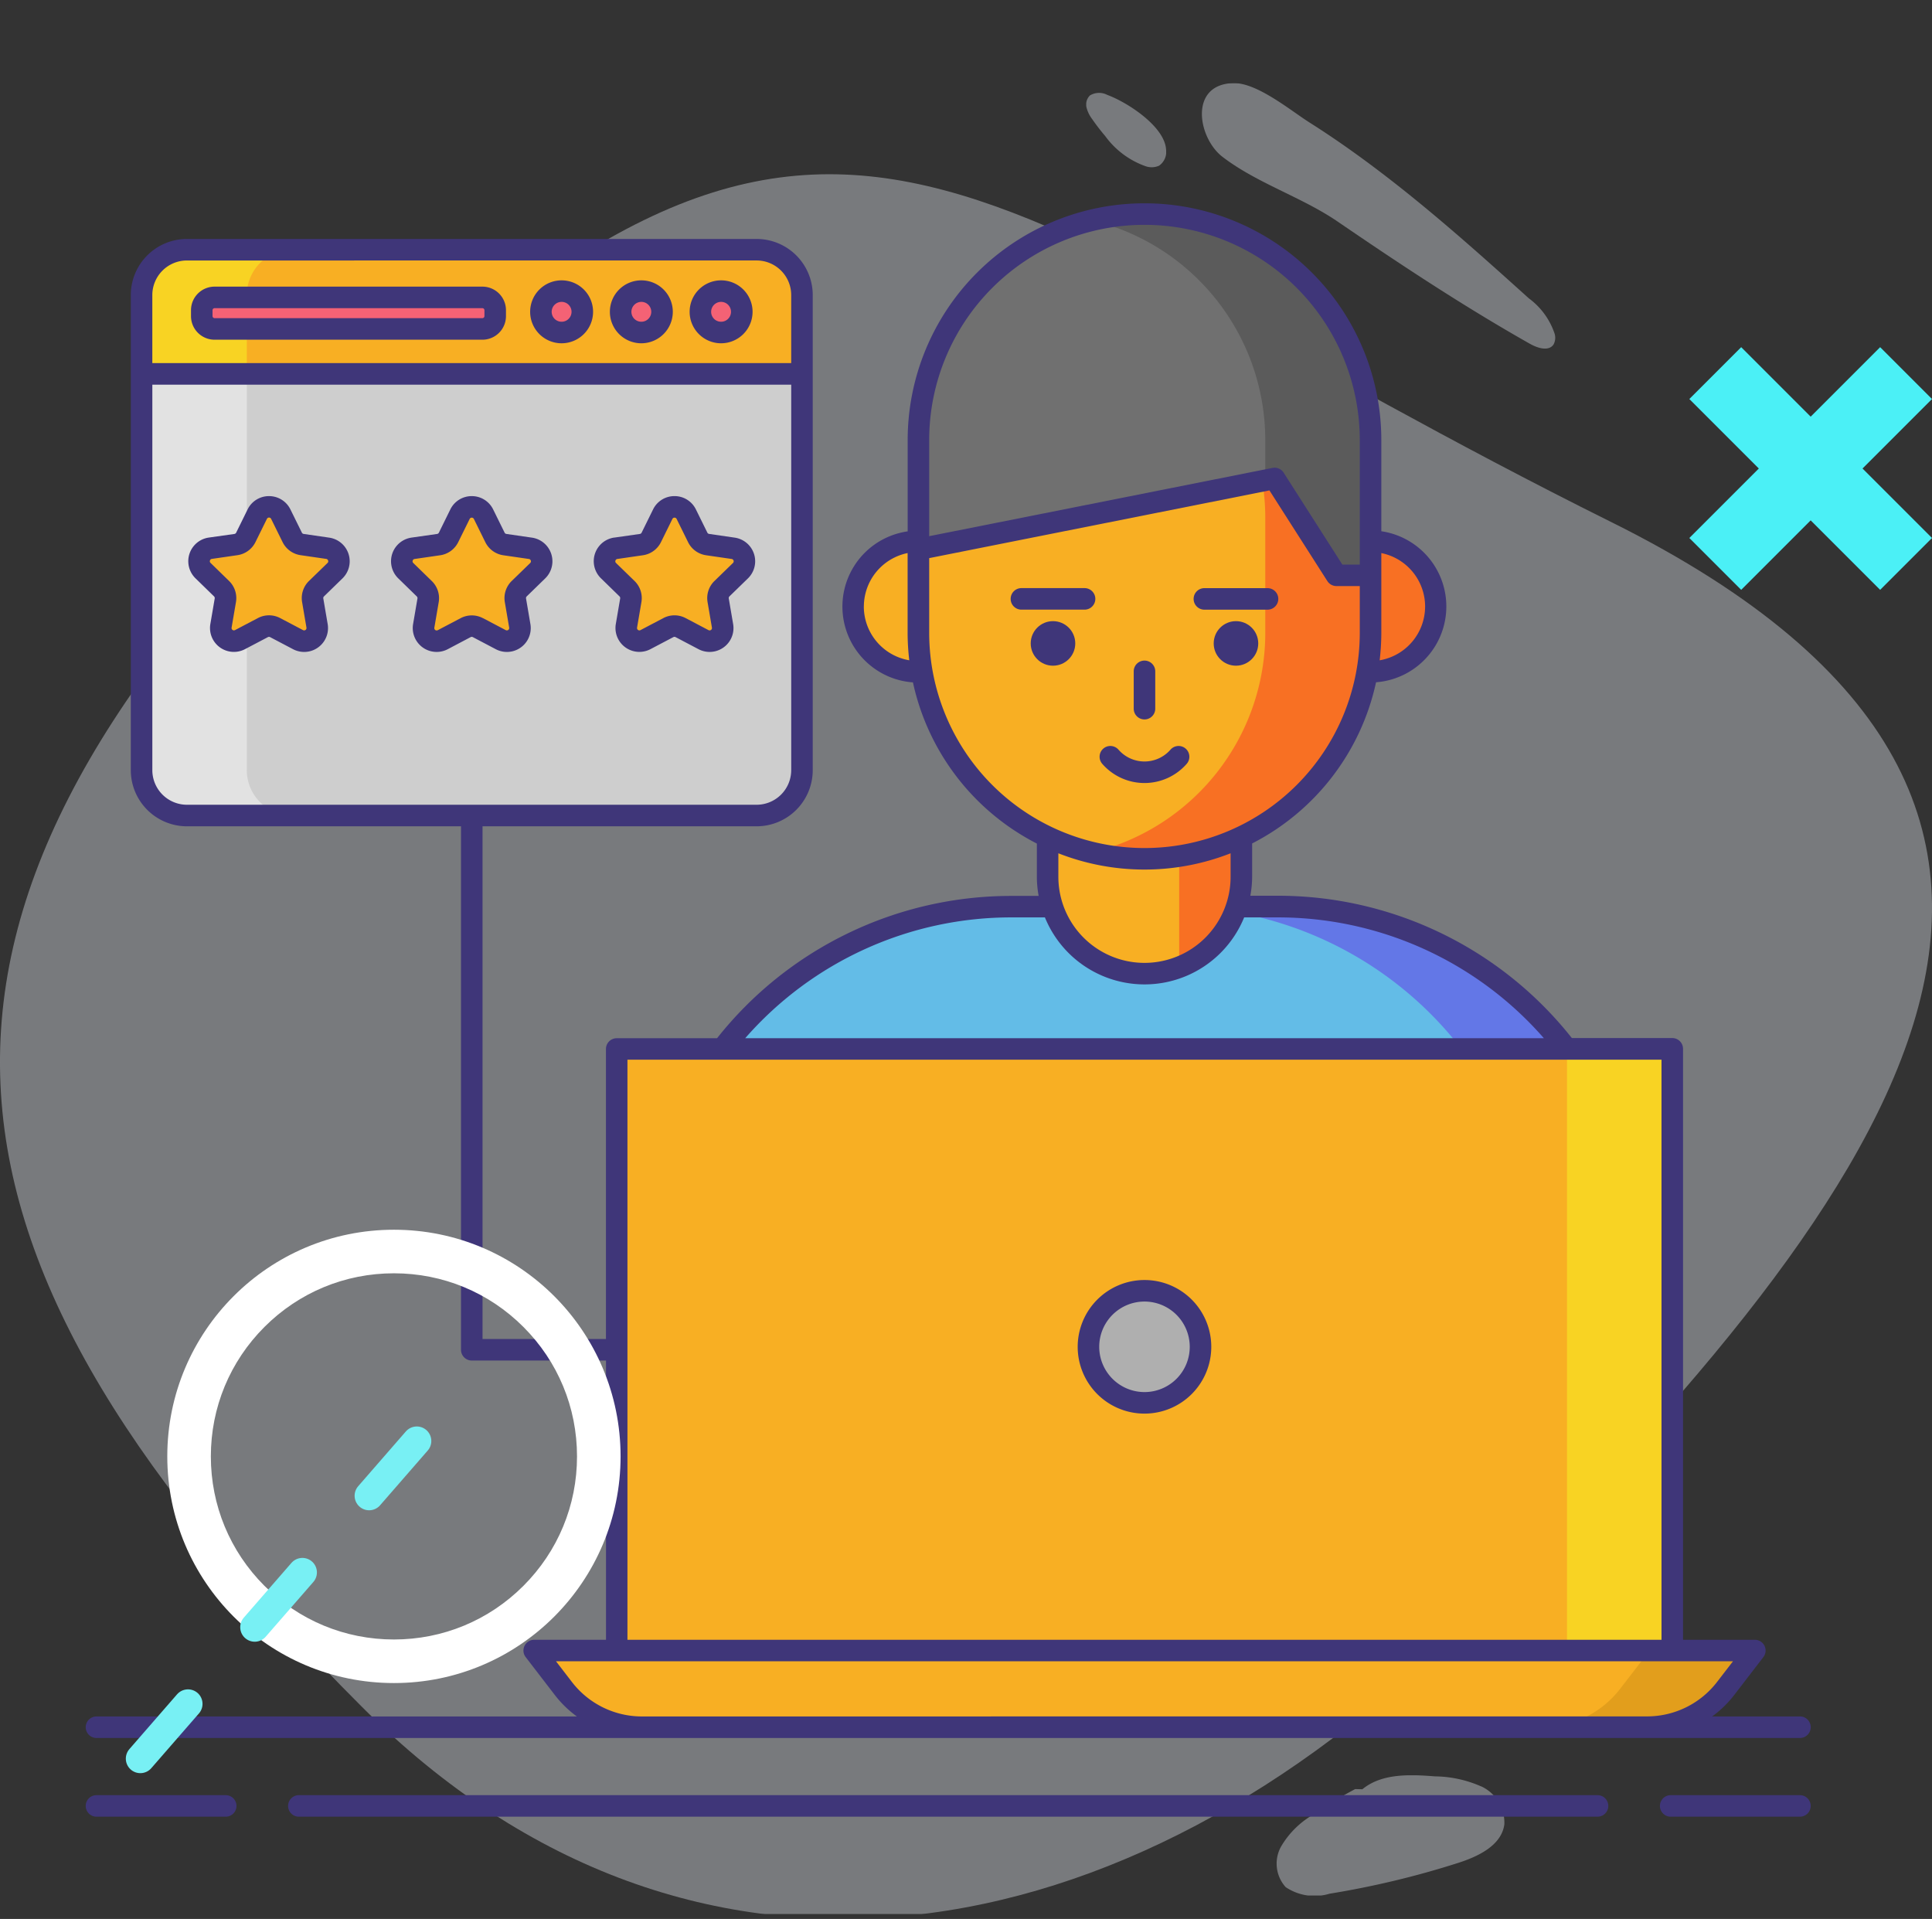 <svg xmlns="http://www.w3.org/2000/svg" xmlns:xlink="http://www.w3.org/1999/xlink" width="133.056" height="132.146" viewBox="0 0 133.056 132.146">
  <rect x="0" y="0" width="133.056" height="132.146" fill="#333333" stroke="none"/>
  <defs>
    <clipPath id="clip-path">
      <rect id="Rectángulo_376236" data-name="Rectángulo 376236" width="133.056" height="132.146" transform="translate(0 -12)" fill="#bec2c8"/>
    </clipPath>
    <clipPath id="clip-path-2">
      <rect id="Rectángulo_376235" data-name="Rectángulo 376235" width="133.056" height="126.095" transform="translate(0 -6.616)" fill="#bec2c8"/>
    </clipPath>
    <clipPath id="clip-path-3">
      <rect id="Rectángulo_376230" data-name="Rectángulo 376230" width="133.056" height="120.146" fill="#bec2c8"/>
    </clipPath>
    <clipPath id="clip-path-4">
      <rect id="Rectángulo_376232" data-name="Rectángulo 376232" width="14.251" height="8.87" fill="#bec2c8"/>
    </clipPath>
    <clipPath id="clip-path-5">
      <rect id="Rectángulo_376231" data-name="Rectángulo 376231" width="24.328" height="18.284" fill="#bec2c8"/>
    </clipPath>
    <clipPath id="clip-path-6">
      <rect id="Rectángulo_376233" data-name="Rectángulo 376233" width="5.504" height="5.119" fill="#bec2c8"/>
    </clipPath>
    <clipPath id="clip-path-7">
      <rect id="Rectángulo_376234" data-name="Rectángulo 376234" width="15.686" height="8.278" fill="#bec2c8"/>
    </clipPath>
  </defs>
  <g id="Grupo_1072564" data-name="Grupo 1072564" transform="translate(-1236.757 -3178.544)">
    <g id="Grupo_1072562" data-name="Grupo 1072562">
      <g id="Grupo_1072541" data-name="Grupo 1072541" transform="translate(1236.757 3190.544)">
        <g id="Grupo_1072558" data-name="Grupo 1072558" clip-path="url(#clip-path)">
          <g id="Grupo_1072557" data-name="Grupo 1072557" transform="translate(0 0.338)">
            <g id="Grupo_1072556" data-name="Grupo 1072556" transform="translate(0 0)" clip-path="url(#clip-path-2)">
              <g id="Grupo_1072543" data-name="Grupo 1072543" transform="translate(0 -0.338)" opacity="0.5" style="mix-blend-mode: multiply;isolation: isolate">
                <g id="Grupo_1072542" data-name="Grupo 1072542">
                  <g id="Grupo_1072541-2" data-name="Grupo 1072541" clip-path="url(#clip-path-3)">
                    <path id="Trazado_821337" data-name="Trazado 821337" d="M100.618,100C77.8,122.82,47.765,128.378,24.944,105.557-6.018,74.6-9.331,51.974,21.63,21.012,57.5-14.856,65.545,1.374,110.968,23.952,151.1,43.9,129.75,70.867,100.618,100" transform="translate(0 0.001)" fill="#bec2c8"/>
                  </g>
                </g>
              </g>
              <g id="Grupo_1072549" data-name="Grupo 1072549" transform="translate(12.96 8.06)" opacity="0.5" style="mix-blend-mode: multiply;isolation: isolate">
                <g id="Grupo_1072548" data-name="Grupo 1072548">
                  <g id="Grupo_1072547" data-name="Grupo 1072547" clip-path="url(#clip-path-4)">
                    <path id="Trazado_821339" data-name="Trazado 821339" d="M156.927,108.628a3.575,3.575,0,0,0,3.022,1.723,7.58,7.58,0,0,0,3.5-.865,27.187,27.187,0,0,0,5.782-3.853,4.99,4.99,0,0,0,1.437-1.626,1.806,1.806,0,0,0-.241-2.035,2.488,2.488,0,0,0-1.761-.487c-2.7.009-14.056,2.751-11.739,7.142" transform="translate(-156.618 -101.487)" fill="#bec2c8"/>
                  </g>
                </g>
              </g>
              <g id="Grupo_1072560" data-name="Grupo 1072560" transform="translate(-9 -10)">
                <g id="Grupo_1072546" data-name="Grupo 1072546" transform="translate(91.777 3.384)" opacity="0.5" style="mix-blend-mode: multiply;isolation: isolate">
                  <g id="Grupo_1072545" data-name="Grupo 1072545">
                    <g id="Grupo_1072544" data-name="Grupo 1072544" clip-path="url(#clip-path-5)">
                      <path id="Trazado_821338" data-name="Trazado 821338" d="M1131.743,62.932c.52.294,1.293.532,1.615.029a.969.969,0,0,0,.071-.725,4.977,4.977,0,0,0-1.778-2.443c-3.186-2.874-6.387-5.741-9.787-8.362-1.716-1.323-3.48-2.585-5.312-3.743-1.318-.834-3.644-2.78-5.29-2.716-3.033.117-2.4,3.779-.707,5.077,2.385,1.829,5.446,2.758,7.943,4.466,4.327,2.96,8.677,5.835,13.245,8.418" transform="translate(-1109.138 -44.97)" fill="#bec2c8"/>
                    </g>
                  </g>
                </g>
                <g id="Grupo_1072552" data-name="Grupo 1072552" transform="translate(83.808 4.06)" opacity="0.5" style="mix-blend-mode: multiply;isolation: isolate">
                  <g id="Grupo_1072551" data-name="Grupo 1072551">
                    <g id="Grupo_1072550" data-name="Grupo 1072550" clip-path="url(#clip-path-6)">
                      <path id="Trazado_821340" data-name="Trazado 821340" d="M1014.273,53.279a1.214,1.214,0,0,0-1.191.04.868.868,0,0,0-.236.821,2.209,2.209,0,0,0,.386.8,14.607,14.607,0,0,0,.9,1.171,5.847,5.847,0,0,0,2.788,2.082,1.259,1.259,0,0,0,.923-.038,1.158,1.158,0,0,0,.483-1.112c-.1-1.606-2.705-3.275-4.055-3.764" transform="translate(-1012.827 -53.143)" fill="#bec2c8"/>
                    </g>
                  </g>
                </g>
              </g>
              <g id="Grupo_1072555" data-name="Grupo 1072555" transform="translate(87.92 109.917)" opacity="0.5" style="mix-blend-mode: multiply;isolation: isolate">
                <g id="Grupo_1072554" data-name="Grupo 1072554">
                  <g id="Grupo_1072553" data-name="Grupo 1072553" clip-path="url(#clip-path-7)">
                    <path id="Trazado_821341" data-name="Trazado 821341" d="M1076.6,1333.2a8.083,8.083,0,0,0-3.168-.686c-1.734-.136-3.66-.215-5,.888l-.495-.012a28.838,28.838,0,0,0-3,1.825,6.093,6.093,0,0,0-2.1,2.126,2.417,2.417,0,0,0,.314,2.8,3.564,3.564,0,0,0,3.022.453,61.087,61.087,0,0,0,8.838-2.115c1.4-.447,3.005-1.207,3.2-2.662a2.755,2.755,0,0,0-1.6-2.618" transform="translate(-1062.527 -1332.44)" fill="#bec2c8"/>
                  </g>
                </g>
              </g>
            </g>
          </g>
        </g>
      </g>
      <g id="Grupo_1072542-2" data-name="Grupo 1072542" transform="translate(3.33 5)">
        <path id="Trazado_821331" data-name="Trazado 821331" d="M13.141,0,8.356,4.786,3.571,0,0,3.572,4.785,8.357,0,13.142l3.571,3.571,4.785-4.785,4.785,4.785,3.571-3.571L11.927,8.357l4.785-4.785Z" transform="translate(1349.771 3197.451)" fill="#4bf0f6"/>
        <g id="opinion-del-cliente" transform="translate(1239.331 3187.544)">
          <g id="Grupo_1072572" data-name="Grupo 1072572" transform="translate(30.881 0.741)">
            <ellipse id="Elipse_10457" data-name="Elipse 10457" cx="4.498" cy="4.498" rx="4.498" ry="4.498" transform="translate(21.969 22.529)" fill="#f8af23"/>
            <ellipse id="Elipse_10458" data-name="Elipse 10458" cx="4.498" cy="4.498" rx="4.498" ry="4.498" transform="translate(53.106 22.529)" fill="#f87023"/>
            <path id="Trazado_821342" data-name="Trazado 821342" d="M31.194,161.53H99.849V138.8a25.2,25.2,0,0,0-25.2-25.2H56.4a25.2,25.2,0,0,0-25.2,25.2V161.53Z" transform="translate(-23.486 -65.901)" fill="#63bce7"/>
            <g id="Grupo_1072566" data-name="Grupo 1072566" transform="translate(43.91 47.693)">
              <path id="Trazado_821343" data-name="Trazado 821343" d="M31.193,113.594h7.249a25.2,25.2,0,0,1,25.2,25.2V161.53H56.4V138.8A25.2,25.2,0,0,0,31.193,113.594Z" transform="translate(-31.193 -113.594)" fill="#6377e7"/>
            </g>
            <path id="Trazado_821344" data-name="Trazado 821344" d="M93.82,103.711a6.672,6.672,0,0,0,6.672-6.672V91.6a6.672,6.672,0,1,0-13.344,0v5.437A6.672,6.672,0,0,0,93.82,103.711Z" transform="translate(-51.785 -51.404)" fill="#f8af23"/>
            <path id="Trazado_821345" data-name="Trazado 821345" d="M91.432,92.061V97.5a6.669,6.669,0,0,1-4.284,6.224V85.837A6.669,6.669,0,0,1,91.432,92.061Z" transform="translate(-42.724 -51.863)" fill="#f87023"/>
            <path id="Trazado_821346" data-name="Trazado 821346" d="M99.8,133.43H27.1v41.426H99.8Z" transform="translate(-21.417 -75.933)" fill="#f8af23"/>
            <g id="Grupo_1072567" data-name="Grupo 1072567" transform="translate(71.136 57.497)">
              <path id="Trazado_821347" data-name="Trazado 821347" d="M34.352,133.43H27.1v41.426h7.249Z" transform="translate(-27.103 -133.43)" fill="#f8d323"/>
            </g>
            <path id="Trazado_821348" data-name="Trazado 821348" d="M23,222.527H92.269a6.781,6.781,0,0,0,5.375-2.647l2.025-2.633H15.6l2.025,2.633A6.782,6.782,0,0,0,23,222.527Z" transform="translate(-15.599 -118.325)" fill="#f8af23"/>
            <g id="Grupo_1072568" data-name="Grupo 1072568" transform="translate(69.422 98.922)">
              <path id="Trazado_821349" data-name="Trazado 821349" d="M20.973,219.88,23,217.247h7.249l-2.025,2.633a6.781,6.781,0,0,1-5.375,2.647H15.6A6.781,6.781,0,0,0,20.973,219.88Z" transform="translate(-15.598 -217.247)" fill="#e29e1c"/>
            </g>
            <ellipse id="Elipse_10459" data-name="Elipse 10459" cx="3.859" cy="3.859" rx="3.859" ry="3.859" transform="translate(38.177 74.148)" fill="#afafaf"/>
            <path id="Trazado_821350" data-name="Trazado 821350" d="M84.717,66.975a15.569,15.569,0,0,0,15.569-15.569V43.5a15.569,15.569,0,1,0-31.137,0v7.908A15.569,15.569,0,0,0,84.717,66.975Z" transform="translate(-42.681 -22.576)" fill="#f8af23"/>
            <g id="Grupo_1072569" data-name="Grupo 1072569" transform="translate(38.411 5.354)">
              <path id="Trazado_821351" data-name="Trazado 821351" d="M81.093,51.406V43.5a15.572,15.572,0,0,0-11.944-15.14A15.566,15.566,0,0,1,88.342,43.5v7.908a15.566,15.566,0,0,1-19.193,15.14,15.572,15.572,0,0,0,11.944-15.14Z" transform="translate(-69.149 -27.93)" fill="#f87023"/>
            </g>
            <path id="Trazado_821352" data-name="Trazado 821352" d="M100.285,41.974H97.938L93.675,35.3,69.148,40.182V32.666a15.569,15.569,0,1,1,31.137,0Z" transform="translate(-42.681 -17.097)" fill="#707070"/>
            <g id="Grupo_1072570" data-name="Grupo 1072570" transform="translate(38.411 0)">
              <path id="Trazado_821353" data-name="Trazado 821353" d="M69.149,17.526a15.566,15.566,0,0,1,19.193,15.14v9.308H85.994L81.731,35.3l-.639.127V32.666A15.571,15.571,0,0,0,69.149,17.526Z" transform="translate(-69.149 -17.097)" fill="#5b5b5b"/>
            </g>
            <g id="Grupo_1072571" data-name="Grupo 1072571" transform="translate(34.2 28.034)">
              <ellipse id="Elipse_10460" data-name="Elipse 10460" cx="1.534" cy="1.534" rx="1.534" ry="1.534" transform="translate(12.602)" fill="#3f3679"/>
              <ellipse id="Elipse_10461" data-name="Elipse 10461" cx="1.534" cy="1.534" rx="1.534" ry="1.534" transform="translate(0)" fill="#3f3679"/>
            </g>
          </g>
          <path id="Trazado_821354" data-name="Trazado 821354" d="M151.5,61.028h39.236a3.124,3.124,0,0,0,3.124-3.124V25.188a3.124,3.124,0,0,0-3.124-3.124H151.5a3.124,3.124,0,0,0-3.124,3.124V57.9A3.124,3.124,0,0,0,151.5,61.028Z" transform="translate(-144.532 -18.868)" fill="#cecece"/>
          <g id="Grupo_1072573" data-name="Grupo 1072573" transform="translate(3.844 3.196)">
            <path id="Trazado_821355" data-name="Trazado 821355" d="M222.539,22.064h7.249a3.124,3.124,0,0,0-3.124,3.124V57.9a3.124,3.124,0,0,0,3.124,3.124h-7.249a3.124,3.124,0,0,1-3.124-3.124V25.188a3.124,3.124,0,0,1,3.124-3.124Z" transform="translate(-219.415 -22.064)" fill="#e2e2e2"/>
          </g>
          <path id="Trazado_821356" data-name="Trazado 821356" d="M148.377,25.186a3.121,3.121,0,0,1,3.121-3.121h39.24a3.121,3.121,0,0,1,3.121,3.121v5.432H148.377V25.186Z" transform="translate(-144.533 -18.869)" fill="#f8af23"/>
          <g id="Grupo_1072574" data-name="Grupo 1072574" transform="translate(3.845 3.196)">
            <path id="Trazado_821357" data-name="Trazado 821357" d="M222.54,22.064h7.249a3.121,3.121,0,0,0-3.121,3.121v5.432h-7.249V25.186A3.121,3.121,0,0,1,222.54,22.064Z" transform="translate(-219.419 -22.064)" fill="#f8d323"/>
          </g>
          <g id="Grupo_1072576" data-name="Grupo 1072576" transform="translate(7.99 6.047)">
            <g id="Grupo_1072575" data-name="Grupo 1072575" transform="translate(23.358 0)">
              <ellipse id="Elipse_10462" data-name="Elipse 10462" cx="1.425" cy="1.425" rx="1.425" ry="1.425" transform="translate(10.982)" fill="#f46275"/>
              <ellipse id="Elipse_10463" data-name="Elipse 10463" cx="1.425" cy="1.425" rx="1.425" ry="1.425" transform="translate(5.491)" fill="#f46275"/>
              <ellipse id="Elipse_10464" data-name="Elipse 10464" cx="1.425" cy="1.425" rx="1.425" ry="1.425" transform="translate(0)" fill="#f46275"/>
            </g>
            <path id="Trazado_821358" data-name="Trazado 821358" d="M192,30.881h18.448a.884.884,0,0,0,.881-.881v-.41a.883.883,0,0,0-.881-.881H192a.884.884,0,0,0-.881.881V30A.884.884,0,0,0,192,30.881Z" transform="translate(-191.122 -28.276)" fill="#f46275"/>
          </g>
          <g id="Grupo_1072577" data-name="Grupo 1072577" transform="translate(7.807 20.903)">
            <path id="Trazado_821359" data-name="Trazado 821359" d="M160.4,58.4l-.789,1.6a.9.9,0,0,1-.68.494l-1.763.256a.9.9,0,0,0-.5,1.541l1.276,1.244a.9.9,0,0,1,.26.8l-.3,1.757a.9.9,0,0,0,1.311.952l1.577-.829a.9.9,0,0,1,.841,0l1.577.829a.9.9,0,0,0,1.311-.952l-.3-1.757a.9.9,0,0,1,.26-.8l1.276-1.244a.9.9,0,0,0-.5-1.541l-1.763-.256a.9.9,0,0,1-.68-.494l-.789-1.6A.9.9,0,0,0,160.4,58.4Z" transform="translate(-128.469 -57.892)" fill="#f8af23"/>
            <path id="Trazado_821360" data-name="Trazado 821360" d="M188.651,58.4l-.789,1.6a.9.9,0,0,1-.68.494l-1.763.256a.9.9,0,0,0-.5,1.541l1.276,1.244a.9.9,0,0,1,.26.8l-.3,1.757a.9.9,0,0,0,1.311.952l1.577-.829a.9.9,0,0,1,.841,0l1.577.829a.9.9,0,0,0,1.311-.952l-.3-1.757a.9.9,0,0,1,.26-.8L194,62.285a.9.9,0,0,0-.5-1.541l-1.763-.256a.9.9,0,0,1-.68-.494l-.789-1.6A.9.9,0,0,0,188.651,58.4Z" transform="translate(-170.682 -57.892)" fill="#f8af23"/>
            <path id="Trazado_821361" data-name="Trazado 821361" d="M216.9,58.4l-.789,1.6a.9.9,0,0,1-.68.494l-1.763.256a.9.9,0,0,0-.5,1.541l1.276,1.244a.9.9,0,0,1,.26.8l-.3,1.757a.9.9,0,0,0,1.311.952l1.577-.829a.9.9,0,0,1,.841,0l1.577.829a.9.9,0,0,0,1.311-.952l-.3-1.757a.9.9,0,0,1,.26-.8l1.276-1.244a.9.9,0,0,0-.5-1.541l-1.763-.256a.9.9,0,0,1-.68-.494l-.789-1.6A.9.9,0,0,0,216.9,58.4Z" transform="translate(-212.894 -57.892)" fill="#f8af23"/>
          </g>
          <g id="Grupo_1072578" data-name="Grupo 1072578" transform="translate(0 0)">
            <path id="Trazado_821362" data-name="Trazado 821362" d="M8.561,237.4h8.9a.741.741,0,1,1,0,1.483h-8.9a.741.741,0,1,1,0-1.483Z" transform="translate(100.595 -127.777)" fill="#3f3679"/>
            <path id="Trazado_821363" data-name="Trazado 821363" d="M227.918,237.4h8.9a.741.741,0,1,1,0,1.483h-8.9a.741.741,0,1,1,0-1.483Z" transform="translate(-227.177 -127.777)" fill="#3f3679"/>
            <path id="Trazado_821364" data-name="Trazado 821364" d="M36.763,237.4H126.2a.741.741,0,1,1,0,1.483H36.762a.741.741,0,1,1,0-1.483Z" transform="translate(-22.083 -127.777)" fill="#3f3679"/>
            <path id="Trazado_821365" data-name="Trazado 821365" d="M8.561,121.283a.741.741,0,0,1,0-1.483H41.644a7.447,7.447,0,0,1-1.5-1.454l-2.025-2.633a.741.741,0,0,1,.588-1.193h4.944V95.29H34.406a.742.742,0,0,1-.741-.741V58.5H14.788a3.869,3.869,0,0,1-3.864-3.865V21.915a3.867,3.867,0,0,1,3.862-3.862H54.027a3.867,3.867,0,0,1,3.862,3.862V54.634A3.869,3.869,0,0,1,54.025,58.5H35.148V93.806h8.5V73.835a.742.742,0,0,1,.741-.741H51.3a25.826,25.826,0,0,1,20.314-9.8h1.834a7.412,7.412,0,0,1-.124-1.317V59.689a16.365,16.365,0,0,1-8.534-11.1,5.233,5.233,0,0,1-.363-10.4V31.907a16.31,16.31,0,1,1,32.62,0v6.274a5.235,5.235,0,0,1-.363,10.4,16.364,16.364,0,0,1-8.534,11.1v2.284a7.412,7.412,0,0,1-.124,1.317H89.86a25.8,25.8,0,0,1,20.308,9.8h6.917a.742.742,0,0,1,.741.741V114.52h4.944a.741.741,0,0,1,.588,1.193l-2.025,2.633a7.431,7.431,0,0,1-1.5,1.453h6.046a.741.741,0,0,1,0,1.483H8.561ZM14.788,19.535a2.385,2.385,0,0,0-2.382,2.382V26.6h44V21.916a2.385,2.385,0,0,0-2.382-2.382Zm41.619,35.1V28.088h-44V54.634a2.385,2.385,0,0,0,2.382,2.382H54.024A2.385,2.385,0,0,0,56.406,54.634Zm5-11.268a3.76,3.76,0,0,0,3.13,3.7,16.351,16.351,0,0,1-.114-1.9V39.683A3.762,3.762,0,0,0,61.41,43.365ZM95.563,31.907a14.827,14.827,0,1,0-29.654,0V38.52l23.641-4.7a.739.739,0,0,1,.77.328l4.044,6.33h1.2V31.907Zm4.5,11.458a3.757,3.757,0,0,0-3.016-3.68v5.483a16.453,16.453,0,0,1-.114,1.9A3.759,3.759,0,0,0,100.062,43.365Zm-4.5,1.8V41.957H93.957a.742.742,0,0,1-.625-.342l-3.99-6.246L65.909,40.032V45.17a14.827,14.827,0,1,0,29.654,0ZM80.736,61.479a16.214,16.214,0,0,1-5.931-1.121v1.616a5.931,5.931,0,1,0,11.862,0V60.358A16.218,16.218,0,0,1,80.736,61.479Zm9.123,3.294H87.6a7.407,7.407,0,0,1-13.721,0H71.613a24.332,24.332,0,0,0-18.376,8.321h55.006a24.312,24.312,0,0,0-18.383-8.321Zm26.484,9.8H45.128V114.52h71.216Zm-.973,45.223a6.079,6.079,0,0,0,4.788-2.358L121.266,116H40.207l1.107,1.439A6.08,6.08,0,0,0,46.1,119.8Z" transform="translate(-7.82 -15.597)" fill="#3f3679"/>
            <path id="Trazado_821366" data-name="Trazado 821366" d="M95.941,165.621a4.6,4.6,0,1,1-4.6,4.6A4.605,4.605,0,0,1,95.941,165.621Zm0,7.717a3.117,3.117,0,1,0-3.117-3.117A3.121,3.121,0,0,0,95.941,173.338Z" transform="translate(-23.025 -91.473)" fill="#3f3679"/>
            <path id="Trazado_821367" data-name="Trazado 821367" d="M99.889,83.366a.742.742,0,0,1-.741-.741V80.055a.741.741,0,0,1,1.483,0v2.569A.742.742,0,0,1,99.889,83.366Z" transform="translate(-26.973 -47.822)" fill="#3f3679"/>
            <path id="Trazado_821368" data-name="Trazado 821368" d="M94.578,92.442a.741.741,0,0,1,1.115-.978,2.377,2.377,0,0,0,3.584,0,.741.741,0,1,1,1.115.978,3.86,3.86,0,0,1-5.814,0Z" transform="translate(-24.569 -53.84)" fill="#3f3679"/>
            <path id="Trazado_821369" data-name="Trazado 821369" d="M82.743,69.219h4.348a.741.741,0,0,1,0,1.483H82.743a.741.741,0,0,1,0-1.483Z" transform="translate(-5.701 -42.717)" fill="#3f3679"/>
            <path id="Trazado_821370" data-name="Trazado 821370" d="M112.587,70.7h-4.348a.741.741,0,0,1,0-1.483h4.348a.741.741,0,1,1,0,1.483Z" transform="translate(-43.798 -42.717)" fill="#3f3679"/>
            <path id="Trazado_821371" data-name="Trazado 821371" d="M157.431,30.667A2.167,2.167,0,1,1,159.6,28.5,2.17,2.17,0,0,1,157.431,30.667Zm0-2.851a.684.684,0,1,0,.684.684A.685.685,0,0,0,157.431,27.816Z" transform="translate(-113.675 -21.027)" fill="#3f3679"/>
            <path id="Trazado_821372" data-name="Trazado 821372" d="M168.541,30.667a2.167,2.167,0,1,1,2.167-2.167A2.17,2.17,0,0,1,168.541,30.667Zm0-2.851a.684.684,0,1,0,.684.684A.685.685,0,0,0,168.541,27.816Z" transform="translate(-130.276 -21.027)" fill="#3f3679"/>
            <path id="Trazado_821373" data-name="Trazado 821373" d="M179.65,30.667a2.167,2.167,0,1,1,2.167-2.167A2.17,2.17,0,0,1,179.65,30.667Zm0-2.851a.684.684,0,1,0,.684.684A.685.685,0,0,0,179.65,27.816Z" transform="translate(-146.876 -21.027)" fill="#3f3679"/>
            <path id="Trazado_821374" data-name="Trazado 821374" d="M209.692,30.864H191.244a1.624,1.624,0,0,1-1.622-1.622v-.41a1.624,1.624,0,0,1,1.622-1.623h18.448a1.624,1.624,0,0,1,1.622,1.623v.41A1.624,1.624,0,0,1,209.692,30.864Zm.139-2.033a.144.144,0,0,0-.139-.14H191.244a.144.144,0,0,0-.139.14v.41a.143.143,0,0,0,.139.139h18.448a.143.143,0,0,0,.139-.139Z" transform="translate(-182.372 -21.47)" fill="#3f3679"/>
            <path id="Trazado_821375" data-name="Trazado 821375" d="M156.3,59.252,158.065,59a.164.164,0,0,0,.123-.089l.788-1.6a1.633,1.633,0,0,1,1.474-.917h0a1.634,1.634,0,0,1,1.475.916l.789,1.6a.161.161,0,0,0,.121.088l1.764.256a1.645,1.645,0,0,1,.911,2.806L164.235,63.3a.163.163,0,0,0-.046.143l.3,1.757a1.643,1.643,0,0,1-2.387,1.734l-1.578-.83a.162.162,0,0,0-.15,0l-1.577.829a1.645,1.645,0,0,1-2.387-1.734l.3-1.756a.162.162,0,0,0-.047-.144l-1.276-1.244a1.645,1.645,0,0,1,.912-2.806ZM156.425,61,157.7,62.24a1.645,1.645,0,0,1,.473,1.456l-.3,1.756a.162.162,0,0,0,.235.171l1.577-.829a1.643,1.643,0,0,1,1.532,0l1.577.83a.162.162,0,0,0,.235-.171l-.3-1.757a1.645,1.645,0,0,1,.473-1.456L164.478,61a.162.162,0,0,0-.089-.277l-1.764-.256a1.644,1.644,0,0,1-1.238-.9l-.789-1.6a.162.162,0,0,0-.291,0h0l-.789,1.6a1.646,1.646,0,0,1-1.239.9l-1.762.256a.153.153,0,0,0-.132.111A.151.151,0,0,0,156.425,61Z" transform="translate(-119.903 -36.23)" fill="#3f3679"/>
            <path id="Trazado_821376" data-name="Trazado 821376" d="M187.048,66.935a1.645,1.645,0,0,1-2.387-1.734l.3-1.756a.162.162,0,0,0-.047-.144l-1.276-1.244a1.645,1.645,0,0,1,.912-2.806L186.314,59a.164.164,0,0,0,.123-.089l.788-1.6a1.633,1.633,0,0,1,1.474-.917h0a1.634,1.634,0,0,1,1.475.916l.789,1.6a.161.161,0,0,0,.121.088l1.764.256a1.645,1.645,0,0,1,.911,2.806L192.485,63.3a.162.162,0,0,0-.046.143l.3,1.757a1.643,1.643,0,0,1-2.387,1.734l-1.578-.83a.162.162,0,0,0-.15,0Zm2.418-2.142,1.577.83a.162.162,0,0,0,.235-.171l-.3-1.757a1.645,1.645,0,0,1,.473-1.456L192.727,61a.162.162,0,0,0-.089-.277l-1.764-.256a1.644,1.644,0,0,1-1.238-.9l-.789-1.6a.162.162,0,0,0-.291,0h0l-.789,1.6a1.646,1.646,0,0,1-1.239.9l-1.762.256a.153.153,0,0,0-.132.111.151.151,0,0,0,.041.166l1.276,1.244a1.645,1.645,0,0,1,.473,1.456l-.3,1.756a.162.162,0,0,0,.235.171l1.577-.829a1.643,1.643,0,0,1,1.532,0Z" transform="translate(-162.115 -36.229)" fill="#3f3679"/>
            <path id="Trazado_821377" data-name="Trazado 821377" d="M220.735,63.3a.162.162,0,0,0-.046.143l.3,1.757a1.643,1.643,0,0,1-2.387,1.734l-1.578-.83a.162.162,0,0,0-.15,0l-1.577.829a1.645,1.645,0,0,1-2.387-1.734l.3-1.756a.162.162,0,0,0-.047-.144l-1.276-1.244a1.645,1.645,0,0,1,.912-2.806L214.564,59a.164.164,0,0,0,.123-.089l.788-1.6a1.633,1.633,0,0,1,1.474-.917h0a1.634,1.634,0,0,1,1.475.916l.789,1.6a.161.161,0,0,0,.121.088l1.764.256a1.645,1.645,0,0,1,.911,2.806Zm.282-2.472a.152.152,0,0,0-.13-.111l-1.764-.256a1.644,1.644,0,0,1-1.238-.9l-.789-1.6a.162.162,0,0,0-.291,0h0l-.789,1.6a1.646,1.646,0,0,1-1.239.9l-1.762.256a.153.153,0,0,0-.132.111.151.151,0,0,0,.041.166l1.276,1.244a1.645,1.645,0,0,1,.473,1.456l-.3,1.756a.162.162,0,0,0,.235.171l1.577-.829a1.643,1.643,0,0,1,1.532,0l1.577.83a.162.162,0,0,0,.235-.171l-.3-1.757a1.645,1.645,0,0,1,.473-1.456L220.977,61A.151.151,0,0,0,221.018,60.829Z" transform="translate(-204.327 -36.229)" fill="#3f3679"/>
          </g>
        </g>
        <g id="Grupo_1072539" data-name="Grupo 1072539" transform="translate(-1 321.729)">
          <g id="Trazado_821329" data-name="Trazado 821329" transform="translate(1245.948 2936.5)" fill="none">
            <path d="M15.609,0A15.609,15.609,0,1,1,0,15.609,15.609,15.609,0,0,1,15.609,0Z" stroke="none"/>
            <path d="M 15.609 3 C 12.241 3 9.075 4.312 6.693 6.693 C 4.312 9.075 3 12.241 3 15.609 C 3 18.977 4.312 22.143 6.693 24.525 C 9.075 26.906 12.241 28.218 15.609 28.218 C 18.977 28.218 22.143 26.906 24.525 24.525 C 26.906 22.143 28.218 18.977 28.218 15.609 C 28.218 12.241 26.906 9.075 24.525 6.693 C 22.143 4.312 18.977 3 15.609 3 M 15.609 0 C 24.229 0 31.218 6.988 31.218 15.609 C 31.218 24.229 24.229 31.218 15.609 31.218 C 6.988 31.218 -3.814697265625e-06 24.229 -3.814697265625e-06 15.609 C -3.814697265625e-06 6.988 6.988 0 15.609 0 Z" stroke="none" fill="#fff"/>
          </g>
          <line id="Línea_3785" data-name="Línea 3785" y1="25.838" x2="22.489" transform="translate(1244.092 2947.085)" fill="none" stroke="#78f0f4" stroke-linecap="round" stroke-miterlimit="10" stroke-width="2" stroke-dasharray="5 7"/>
        </g>
      </g>
    </g>
  </g>
</svg>

